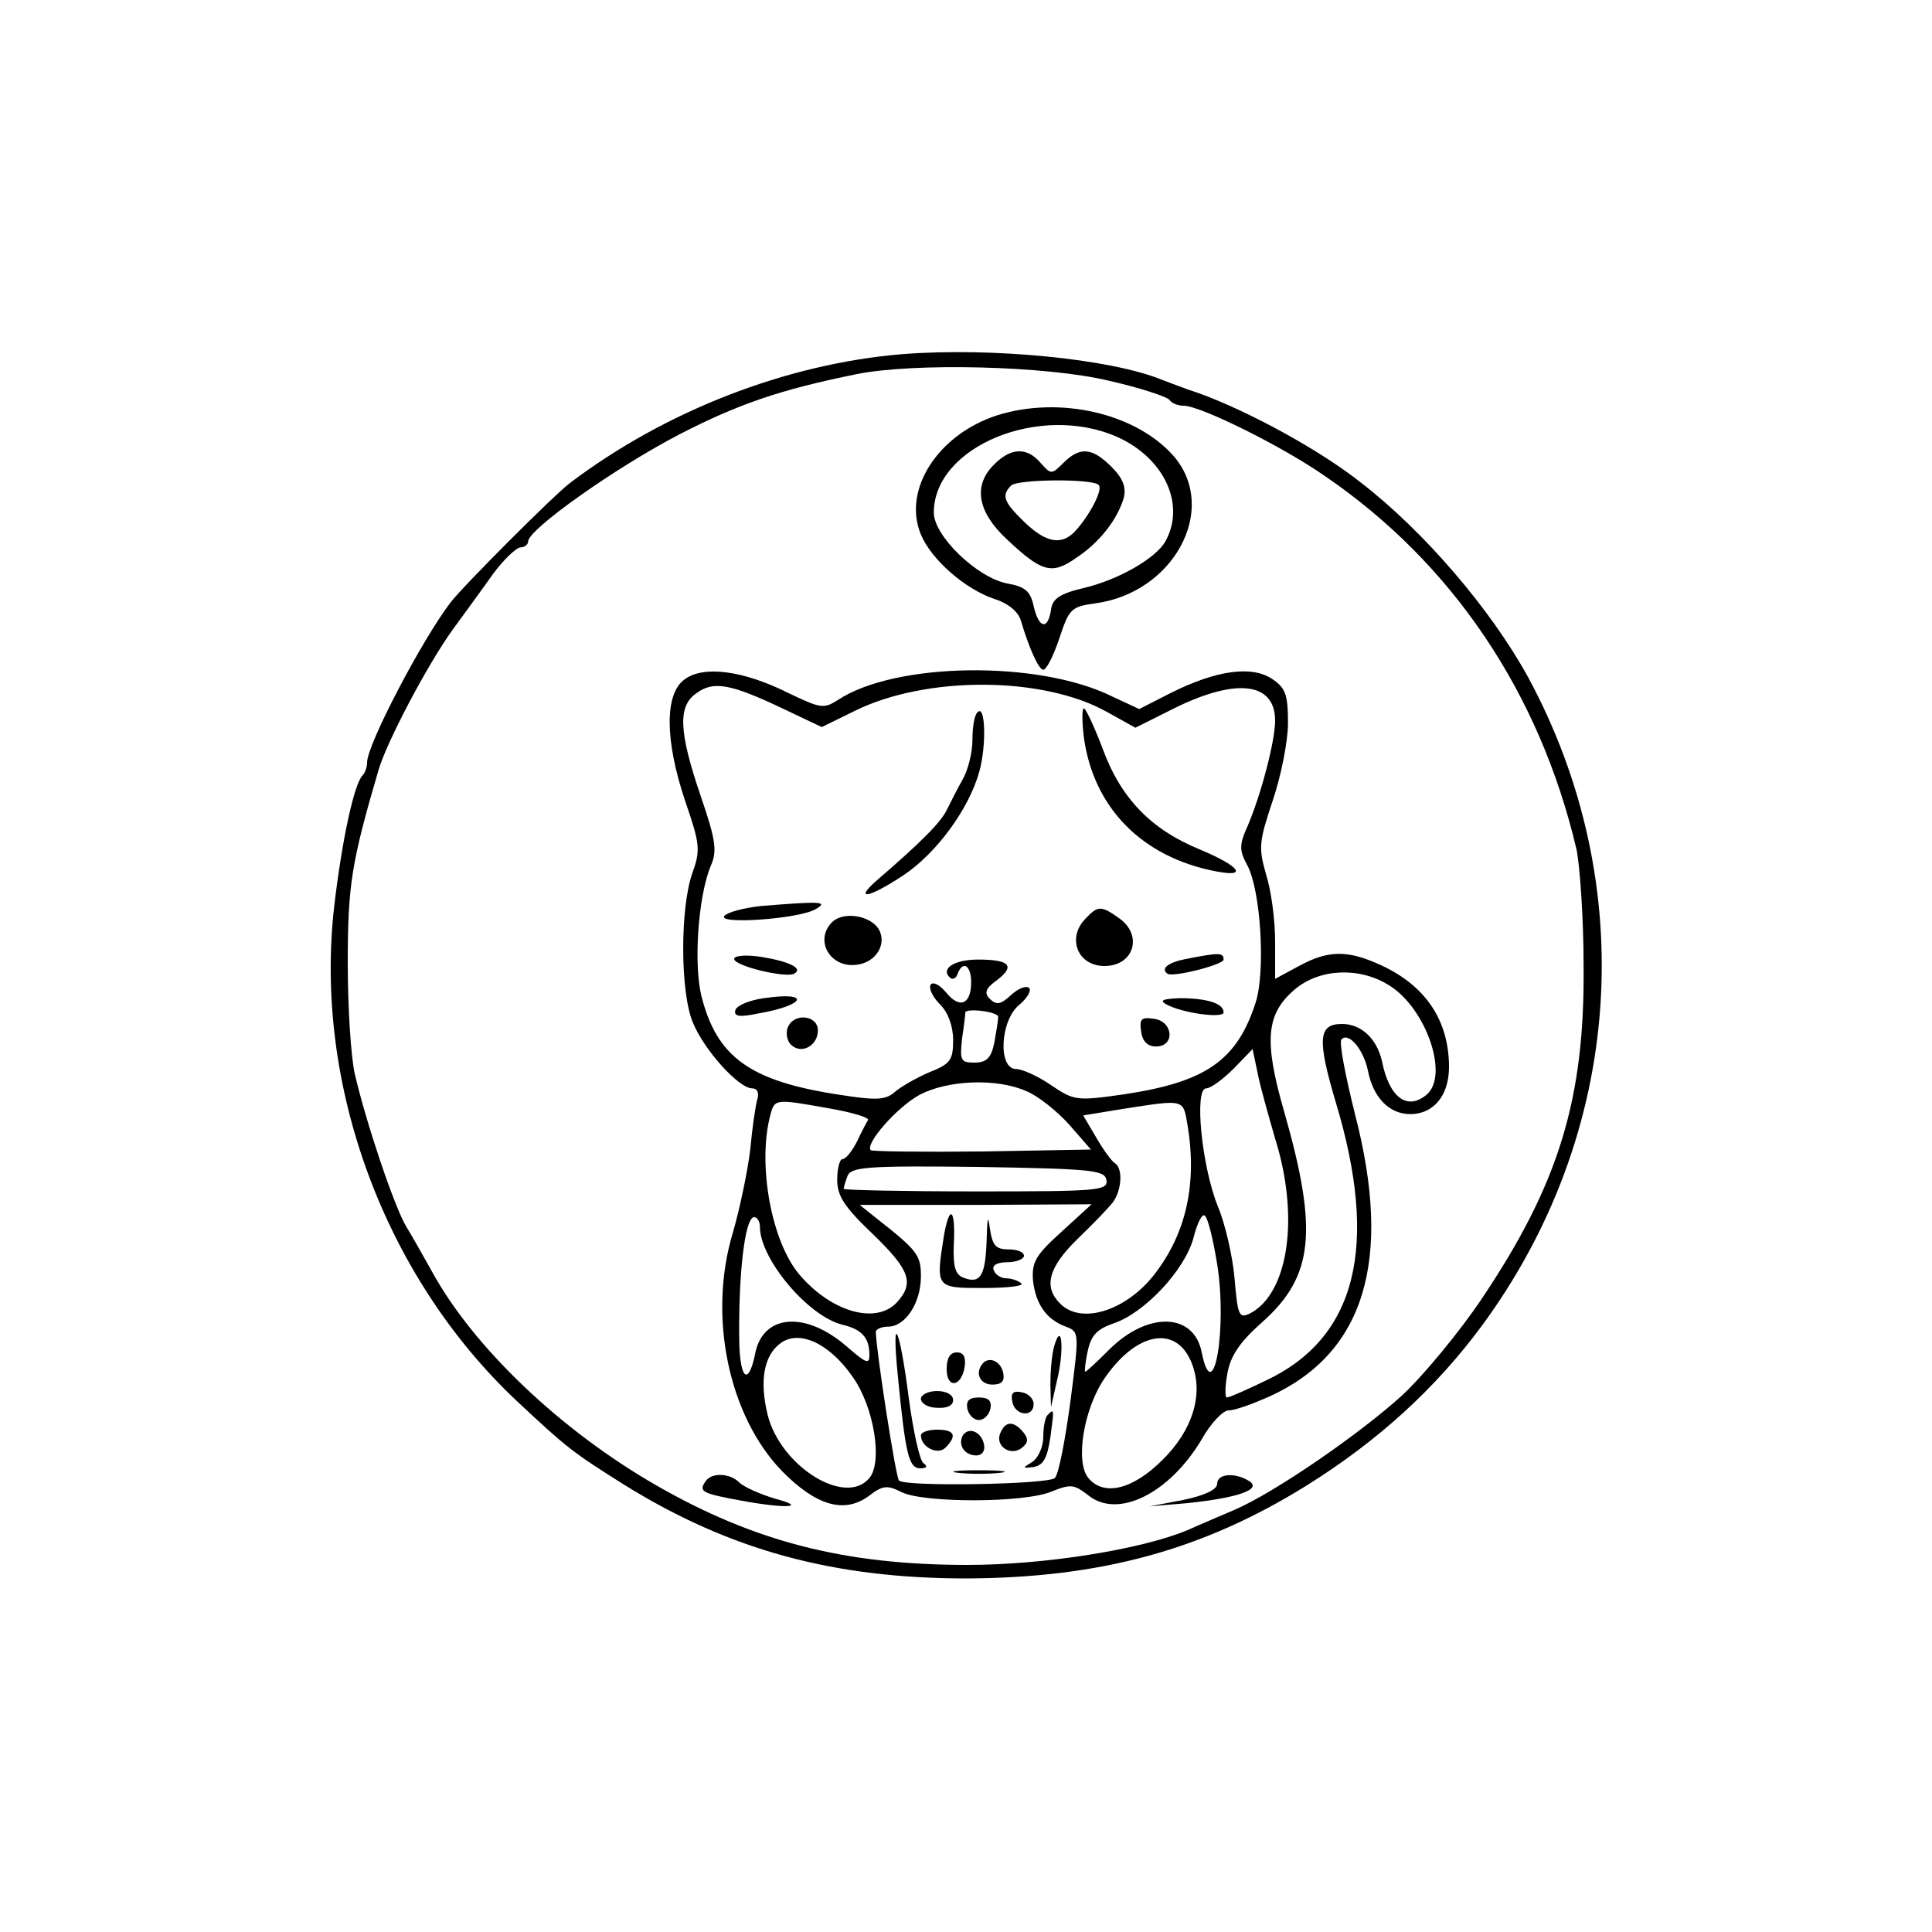 <?xml version="1.0" standalone="no"?>
<!DOCTYPE svg PUBLIC "-//W3C//DTD SVG 20010904//EN"
 "http://www.w3.org/TR/2001/REC-SVG-20010904/DTD/svg10.dtd">
<svg version="1.0" xmlns="http://www.w3.org/2000/svg"
 width="300pt" height="300pt" viewBox="0 0 300 300"
 preserveAspectRatio="xMidYMid meet">
<g transform="translate(0,300) scale(0.1,-0.1)"
fill="#000000" stroke="none">
<path d="M1400 2450 c-179 -15 -367 -88 -515 -200 -24 -18 -164 -158 -185
-185 -44 -57 -130 -221 -130 -249 0 -7 -3 -16 -7 -20 -13 -13 -32 -100 -44
-203 -32 -278 78 -575 283 -768 79 -74 87 -80 168 -131 163 -101 324 -145 531
-145 208 1 367 44 529 145 110 69 198 149 270 246 221 299 248 686 72 1010
-58 105 -161 225 -258 300 -64 51 -176 112 -254 140 -19 6 -44 16 -55 20 -80
33 -266 51 -405 40z m321 -41 c49 -11 91 -25 95 -30 3 -5 13 -9 22 -9 26 0
153 -63 219 -109 198 -135 334 -337 391 -580 5 -24 11 -105 11 -180 2 -207
-38 -339 -159 -519 -33 -49 -88 -116 -122 -148 -67 -61 -198 -151 -260 -178
-21 -9 -54 -23 -74 -32 -72 -30 -222 -54 -342 -54 -190 0 -330 36 -482 123
-150 86 -286 216 -350 334 -12 21 -29 52 -39 68 -19 32 -62 160 -80 237 -6 26
-11 103 -11 173 0 121 6 157 48 300 13 44 76 163 114 216 18 25 47 64 63 87
17 23 36 41 43 42 6 0 12 4 12 9 0 19 136 115 234 166 93 48 158 70 276 94 89
18 295 13 391 -10z"/>
<path d="M1548 2355 c-92 -30 -147 -116 -118 -185 16 -39 69 -85 114 -100 22
-7 37 -20 41 -33 13 -44 28 -77 35 -77 5 0 16 22 25 49 15 45 18 49 55 54 122
16 192 145 124 227 -58 68 -178 96 -276 65z m188 -34 c72 -33 105 -104 74
-161 -14 -26 -72 -60 -127 -73 -38 -9 -49 -17 -51 -34 -5 -32 -19 -29 -27 6
-5 23 -13 30 -41 35 -47 9 -114 74 -114 110 0 103 166 171 286 117z"/>
<path d="M1541 2276 c-30 -32 -22 -72 22 -113 54 -51 70 -56 107 -30 37 24 65
60 75 94 4 16 -1 30 -19 48 -30 30 -49 32 -75 6 -18 -18 -19 -18 -35 0 -22 26
-48 24 -75 -5z m165 -29 c7 -6 -12 -44 -34 -69 -22 -26 -47 -22 -82 12 -32 31
-35 41 -20 56 10 10 126 11 136 1z"/>
<path d="M1063 1945 c-31 -22 -31 -94 1 -189 23 -67 24 -76 11 -112 -19 -54
-19 -185 1 -232 17 -42 71 -102 92 -102 8 0 11 -7 8 -17 -3 -10 -8 -45 -11
-78 -4 -33 -16 -91 -27 -129 -39 -129 -7 -284 76 -370 53 -54 97 -67 135 -39
22 17 29 17 51 6 34 -17 191 -17 233 1 30 12 35 11 57 -6 46 -37 126 3 176 87
14 25 33 45 42 45 10 0 37 10 62 21 149 67 193 212 134 439 -15 60 -25 112
-21 116 11 12 34 -15 41 -48 8 -42 33 -68 66 -68 36 0 60 29 60 73 0 72 -36
126 -105 158 -52 24 -82 24 -128 -1 l-37 -20 0 58 c0 33 -6 79 -14 104 -12 42
-11 51 10 114 13 38 24 93 24 121 0 45 -4 55 -25 69 -32 21 -87 13 -157 -22
l-49 -25 -43 20 c-114 56 -336 53 -425 -6 -22 -14 -27 -13 -77 11 -70 35 -132
43 -161 21z m152 -45 l61 -29 51 25 c111 55 292 54 391 -1 l45 -25 62 31 c96
47 155 39 155 -20 0 -31 -21 -112 -42 -162 -14 -31 -14 -39 -1 -63 21 -40 28
-164 13 -212 -29 -91 -78 -124 -203 -143 -76 -11 -79 -10 -115 14 -20 14 -45
25 -54 25 -29 0 -25 76 5 100 12 10 19 22 15 26 -5 4 -17 -1 -28 -11 -16 -15
-23 -16 -33 -6 -9 9 -7 16 11 29 29 22 20 32 -29 32 -37 0 -59 -14 -44 -28 4
-4 10 -1 12 6 8 21 21 13 21 -13 0 -35 -18 -42 -39 -16 -10 12 -20 17 -24 12
-3 -6 3 -19 15 -31 12 -12 20 -33 20 -55 0 -31 -4 -37 -37 -50 -21 -9 -45 -23
-54 -31 -14 -12 -28 -13 -85 -4 -139 21 -191 58 -215 154 -12 50 -5 152 14
200 11 24 9 40 -15 110 -34 100 -36 140 -6 160 26 19 53 14 133 -24z m942
-430 c57 -35 94 -140 58 -170 -30 -25 -58 -4 -69 52 -8 35 -32 58 -62 58 -37
0 -39 -23 -10 -121 68 -225 32 -367 -109 -433 -29 -14 -56 -26 -60 -26 -3 0
-3 17 1 38 5 27 19 48 54 79 80 71 87 142 34 327 -32 111 -28 152 17 190 38
32 100 35 146 6z m-607 -49 c0 -5 -3 -23 -6 -40 -5 -24 -12 -31 -31 -31 -21 0
-23 3 -19 38 3 20 5 38 5 40 2 7 51 1 51 -7z m430 -189 c38 -121 21 -239 -38
-271 -18 -9 -20 -5 -25 54 -3 35 -15 86 -26 112 -25 62 -37 183 -18 183 7 0
26 14 43 31 l29 30 8 -38 c4 -21 17 -66 27 -101z m-387 74 c18 -7 48 -31 67
-52 l34 -39 -169 -3 c-92 -1 -170 0 -173 2 -9 10 41 67 76 86 44 23 119 26
165 6z m-306 -27 c35 -6 62 -14 61 -18 -2 -3 -10 -18 -17 -33 -8 -16 -18 -28
-23 -28 -4 0 -8 -14 -8 -32 0 -25 11 -42 55 -84 58 -56 65 -76 38 -106 -32
-35 -101 -16 -151 42 -44 51 -66 171 -46 248 7 26 7 26 91 11z m557 -26 c15
-91 -2 -167 -50 -230 -44 -58 -115 -81 -148 -47 -26 26 -18 56 27 100 23 22
48 48 55 57 14 19 16 53 3 61 -5 3 -18 21 -29 40 l-20 34 61 10 c97 15 94 16
101 -25z m-126 -85 c3 -17 -12 -18 -202 -18 -113 0 -206 2 -206 4 0 2 3 12 6
20 6 14 30 16 203 14 177 -3 196 -5 199 -20z m-70 -81 c-40 -36 -46 -47 -44
-75 4 -37 21 -61 51 -72 21 -8 21 -9 7 -117 -8 -59 -18 -112 -24 -118 -9 -10
-232 -14 -242 -4 -5 4 -36 205 -36 231 0 4 9 8 19 8 27 0 51 37 51 78 0 33 -5
40 -70 91 l-25 20 180 0 180 1 -47 -43z m242 -50 c16 -100 -6 -226 -24 -137
-12 62 -84 64 -144 4 -19 -19 -35 -34 -37 -34 -1 0 0 14 4 32 5 24 14 34 40
43 48 16 110 82 124 132 6 24 14 40 18 35 5 -4 13 -38 19 -75z m-710 58 c0
-50 75 -139 128 -152 30 -7 42 -20 42 -47 0 -15 -5 -13 -35 13 -63 55 -129 51
-142 -9 -10 -51 -23 -44 -25 12 -2 102 8 198 23 198 5 0 9 -7 9 -15z m144
-233 c33 -46 47 -132 26 -157 -37 -45 -138 18 -158 98 -13 53 -6 93 21 112 29
20 75 -1 111 -53z m527 20 c18 -47 1 -103 -46 -149 -46 -46 -91 -57 -115 -28
-21 25 -7 109 26 156 50 72 112 82 135 21z"/>
<path d="M1518 1894 c-5 -4 -8 -23 -8 -43 0 -20 -7 -47 -15 -61 -8 -14 -18
-34 -24 -46 -9 -20 -40 -51 -106 -108 -41 -35 -18 -32 38 5 51 34 102 103 118
162 11 41 9 104 -3 91z"/>
<path d="M1683 1855 c15 -109 90 -186 205 -208 51 -10 37 8 -25 34 -76 31
-123 80 -151 157 -13 34 -26 62 -29 62 -3 0 -3 -20 0 -45z"/>
<path d="M1180 1593 c-25 -3 -49 -9 -55 -15 -13 -14 115 -5 141 10 21 12 11
13 -86 5z"/>
<path d="M1686 1574 c-30 -30 -13 -74 29 -74 46 0 60 48 23 74 -28 20 -33 20
-52 0z"/>
<path d="M1292 1568 c-28 -28 -3 -72 39 -66 30 4 47 33 33 56 -14 21 -55 27
-72 10z"/>
<path d="M1140 1511 c0 -11 80 -30 93 -23 15 8 -7 19 -50 26 -25 4 -43 2 -43
-3z"/>
<path d="M1842 1511 c-27 -5 -41 -15 -29 -23 8 -6 87 14 87 22 0 11 -7 11 -58
1z"/>
<path d="M1186 1450 c-22 -3 -41 -11 -44 -18 -3 -10 5 -12 34 -6 76 13 84 35
10 24z"/>
<path d="M1810 1441 c24 -14 90 -23 90 -13 0 14 -26 22 -68 22 -25 -1 -32 -3
-22 -9z"/>
<path d="M1223 1404 c-3 -8 -1 -20 5 -26 16 -16 42 -2 42 22 0 24 -38 28 -47
4z"/>
<path d="M1772 1398 c2 -15 10 -23 23 -23 30 0 27 39 -3 43 -20 3 -23 0 -20
-20z"/>
<path d="M1466 1083 c-13 -83 -14 -83 61 -83 36 0 63 3 59 7 -4 4 -15 8 -23 8
-9 0 -18 6 -20 13 -3 7 5 12 21 12 14 0 26 5 26 10 0 6 -11 10 -24 10 -20 0
-25 6 -29 33 -3 22 -4 16 -5 -20 -2 -55 -10 -67 -36 -57 -13 5 -16 18 -15 50
3 56 -6 66 -15 17z"/>
<path d="M1394 865 c12 -123 17 -145 35 -145 10 0 12 3 5 8 -6 4 -16 50 -23
102 -14 110 -27 137 -17 35z"/>
<path d="M1637 910 c-4 -14 -6 -41 -6 -60 l1 -35 9 40 c12 48 8 96 -4 55z"/>
<path d="M1470 874 c0 -31 23 -28 28 4 2 15 -2 22 -12 22 -11 0 -16 -9 -16
-26z"/>
<path d="M1527 884 c-14 -15 -6 -34 14 -34 14 0 19 5 17 17 -3 18 -20 27 -31
17z"/>
<path d="M1430 828 c0 -7 11 -14 25 -14 15 -1 25 3 25 12 0 8 -10 14 -25 14
-14 0 -25 -6 -25 -12z"/>
<path d="M1572 823 c4 -21 33 -25 33 -3 0 8 -8 16 -18 18 -14 3 -18 -1 -15
-15z"/>
<path d="M1502 813 c2 -10 10 -18 18 -18 8 0 16 8 18 18 2 12 -3 17 -18 17
-15 0 -20 -5 -18 -17z"/>
<path d="M1627 803 c-4 -3 -7 -19 -7 -34 0 -16 -8 -33 -17 -39 -16 -10 -16
-10 2 -8 15 3 21 13 26 46 6 45 6 45 -4 35z"/>
<path d="M1553 774 c-8 -20 17 -36 34 -22 10 8 10 14 2 24 -15 18 -28 18 -36
-2z"/>
<path d="M1430 771 c0 -18 26 -31 38 -19 19 19 14 28 -13 28 -14 0 -25 -4 -25
-9z"/>
<path d="M1495 771 c-8 -15 3 -31 21 -31 9 0 14 7 12 17 -4 20 -24 28 -33 14z"/>
<path d="M1488 713 c17 -2 47 -2 65 0 17 2 3 4 -33 4 -36 0 -50 -2 -32 -4z"/>
<path d="M1095 699 c-10 -15 -5 -18 55 -29 70 -13 106 -11 53 3 -23 7 -48 18
-55 25 -15 15 -44 16 -53 1z"/>
<path d="M1890 696 c0 -9 -19 -18 -52 -25 l-53 -10 59 5 c77 8 116 21 96 34
-22 14 -50 12 -50 -4z"/>
</g>
</svg>
